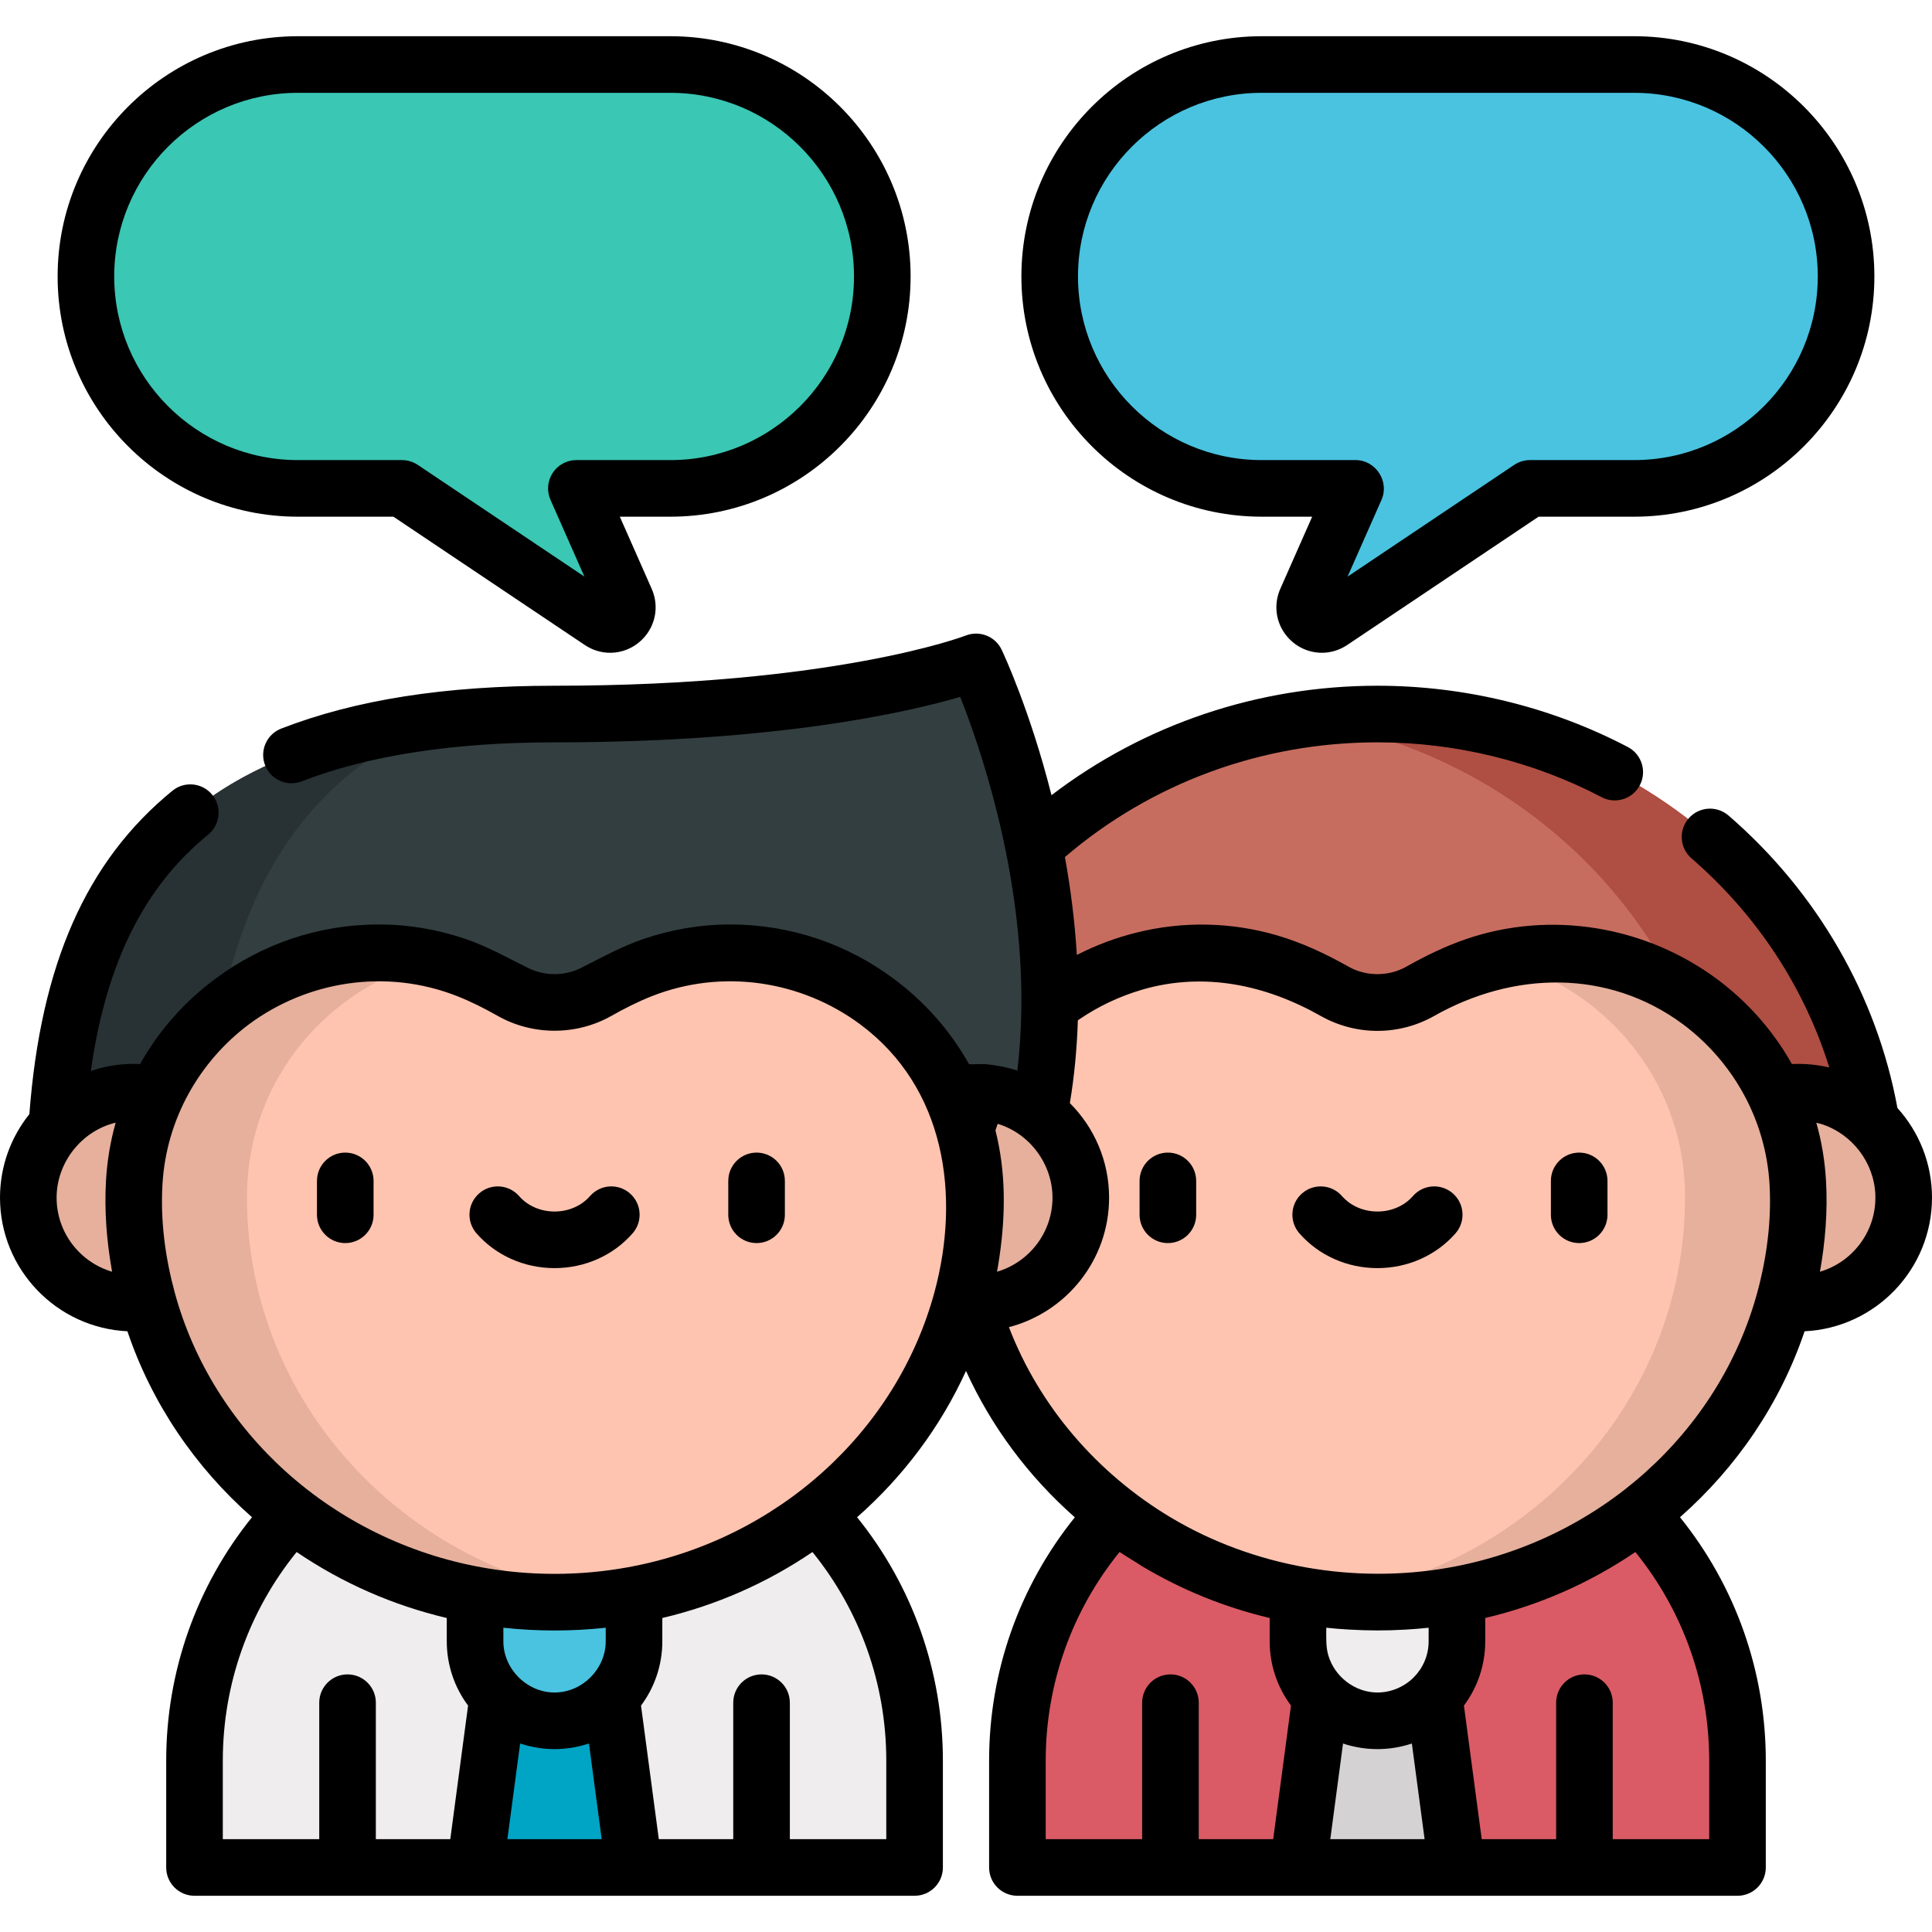 <?xml version="1.0" encoding="iso-8859-1"?>
<!-- Generator: Adobe Illustrator 19.0.0, SVG Export Plug-In . SVG Version: 6.00 Build 0)  -->
<svg version="1.1" id="Capa_1" xmlns="http://www.w3.org/2000/svg" xmlns:xlink="http://www.w3.org/1999/xlink" x="0px" y="0px"
	 viewBox="0 0 512 512" style="enable-background:new 0 0 512 512;" xml:space="preserve">
<path style="fill:#DA5B65;" d="M365.039,371.181L365.039,371.181c-52.696,0-95.415,42.719-95.415,95.415v28.303h33.057l7.5-3.791
	l7.5,3.791h26.295l21.063-13.809l21.063,13.809h26.295l5.292-3.791l9.707,3.791h33.057v-28.303
	C460.454,413.9,417.735,371.181,365.039,371.181z"/>
<path style="fill:#EFEDEE;" d="M146.961,371.181L146.961,371.181c-52.696,0-95.415,42.719-95.415,95.415v28.303h33.058l5.25-6.016
	l9.75,6.016h26.295l21.063-13.809l21.063,13.809h26.295l7.5-6.016l7.5,6.016h33.058v-28.303
	C242.375,413.9,199.657,371.181,146.961,371.181z"/>
<polygon style="fill:#00A5C6;" points="125.897,494.899 131.917,449.705 162.004,449.705 168.024,494.899 "/>
<path style="fill:#49C3E0;" d="M125.897,403.532v31.436c0,11.633,9.43,21.063,21.063,21.063l0,0c11.633,0,21.063-9.43,21.063-21.063
	v-31.436H125.897z"/>
<polygon style="fill:#D4D2D3;" points="343.976,494.899 349.995,449.705 380.083,449.705 386.102,494.899 "/>
<path style="fill:#EFEDEE;" d="M343.976,403.532v31.436c0,11.633,9.43,21.063,21.063,21.063l0,0c11.633,0,21.063-9.43,21.063-21.063
	v-31.436H343.976z"/>
<path style="fill:#C76D5F;" d="M232.577,317.389c0-70.669,59.422-128.162,132.463-128.162c73.04,0,132.462,57.493,132.462,128.162
	H232.577z"/>
<path style="fill:#AF4E42;" d="M365.039,189.227c-6.797,0-13.476,0.5-20,1.46c63.584,9.357,112.462,62.61,112.462,126.702h40
	C497.502,246.72,438.079,189.227,365.039,189.227z"/>
<path style="fill:#FFC4B0;" d="M253.534,316.881c0.226-46.704,48.947-77.876,91.483-58.588c3.213,1.457,6.125,2.971,8.67,4.411
	c7.05,3.987,15.655,3.987,22.705,0c2.546-1.44,5.457-2.954,8.671-4.411c42.536-19.288,91.257,11.884,91.483,58.588
	c0.001,0.169,0.001,0.339,0.001,0.508c0,59.208-49.923,107.206-111.507,107.206s-111.507-47.998-111.507-107.206
	C253.532,317.22,253.533,317.05,253.534,316.881z"/>
<path style="fill:#E6B09C;" d="M476.546,289.436c-2.042,0-4.03,0.225-5.948,0.64c-12.659-27.19-43.608-43.146-73.94-35.784
	c27.507,6.645,49.734,31.08,49.887,62.589c0.001,0.169,0.001,0.339,0.001,0.509c0,54.317-42.018,99.193-96.507,106.238
	c4.907,0.634,9.912,0.969,15,0.969c51.622,0,95.043-33.728,107.743-79.512c1.232,0.166,2.487,0.26,3.764,0.26
	c15.438,0,27.953-12.515,27.953-27.954C504.5,301.951,491.985,289.436,476.546,289.436z"/>
<path style="fill:#333E40;" d="M269.05,317.389H14.498c0-70.669,20.956-128.162,132.463-128.162
	c76.868,0,111.717-13.821,111.717-13.821S294.571,251.318,269.05,317.389z"/>
<path style="fill:#283234;" d="M54.498,317.389c0-56.224,11.337-104.737,61.687-126.474
	c-84.696,9.946-101.687,62.868-101.687,126.474H54.498z"/>
<circle style="fill:#E6B09C;" cx="258.47" cy="317.39" r="27.954"/>
<path style="fill:#FFC4B0;" d="M35.455,316.881c0.226-46.704,48.947-77.876,91.483-58.588c3.213,1.457,6.125,2.971,8.67,4.411
	c7.05,3.987,15.655,3.987,22.705,0c2.546-1.44,5.457-2.954,8.671-4.411c42.536-19.288,91.257,11.884,91.483,58.588
	c0.001,0.169,0.001,0.339,0.001,0.508c0,59.208-49.923,107.206-111.507,107.206S35.453,376.598,35.453,317.389
	C35.453,317.22,35.454,317.05,35.455,316.881z"/>
<path style="fill:#E6B09C;" d="M65.453,317.389c0-0.17,0-0.339,0.001-0.509c0.152-31.509,22.379-55.944,49.887-62.589
	c-30.332-7.363-61.282,8.594-73.94,35.784c-1.917-0.416-3.906-0.64-5.948-0.64c-15.438,0-27.953,12.515-27.953,27.954
	c0,15.438,12.515,27.954,27.953,27.954c1.277,0,2.532-0.094,3.764-0.26c12.699,45.784,56.121,79.512,107.743,79.512
	c5.087,0,10.093-0.334,15-0.969C107.471,416.582,65.453,371.706,65.453,317.389z"/>
<path style="fill:#3AC7B4;" d="M78.934,17.101h98.722c31.019,0,56.164,25.146,56.164,56.164l0,0
	c0,31.019-25.146,56.164-56.164,56.164h-24.911l13.099,29.643c1.845,4.174-2.913,8.166-6.703,5.625l-52.601-35.268H78.934
	c-31.019,0-56.164-25.146-56.164-56.164l0,0C22.77,42.246,47.915,17.101,78.934,17.101z"/>
<path style="fill:#49C3E0;" d="M433.066,17.101h-98.722c-31.019,0-56.164,25.146-56.164,56.164l0,0
	c0,31.019,25.146,56.164,56.164,56.164h24.911l-13.099,29.643c-1.845,4.174,2.913,8.166,6.703,5.625l52.601-35.268h27.607
	c31.019,0,56.164-25.146,56.164-56.164l0,0C489.23,42.246,464.085,17.101,433.066,17.101z"/>
<path d="M418.5,305.451c-4.142,0-7.5,3.358-7.5,7.5v8.979c0,4.142,3.358,7.5,7.5,7.5s7.5-3.358,7.5-7.5v-8.979
	C426,308.809,422.642,305.451,418.5,305.451z"/>
<path d="M309.5,305.451c-4.142,0-7.5,3.358-7.5,7.5v8.979c0,4.142,3.358,7.5,7.5,7.5s7.5-3.358,7.5-7.5v-8.979
	C317,308.809,313.642,305.451,309.5,305.451z"/>
<path d="M385.019,316.261c-3.12-2.726-7.856-2.408-10.583,0.711c-2.273,2.601-5.698,4.092-9.397,4.092s-7.124-1.491-9.397-4.091
	c-2.727-3.119-7.465-3.436-10.583-0.71c-3.119,2.726-3.437,7.464-0.71,10.583c5.122,5.859,12.663,9.219,20.69,9.219
	c8.028,0,15.569-3.36,20.691-9.22C388.456,323.726,388.138,318.987,385.019,316.261z"/>
<path d="M200.5,305.451c-4.142,0-7.5,3.358-7.5,7.5v8.979c0,4.142,3.358,7.5,7.5,7.5s7.5-3.358,7.5-7.5v-8.979
	C208,308.809,204.642,305.451,200.5,305.451z"/>
<path d="M91.5,305.451c-4.142,0-7.5,3.358-7.5,7.5v8.979c0,4.142,3.358,7.5,7.5,7.5s7.5-3.358,7.5-7.5v-8.979
	C99,308.809,95.642,305.451,91.5,305.451z"/>
<path d="M166.94,316.261c-3.12-2.726-7.856-2.408-10.583,0.711c-2.273,2.601-5.698,4.092-9.396,4.092s-7.124-1.491-9.397-4.091
	c-2.726-3.119-7.465-3.436-10.583-0.71c-3.119,2.726-3.437,7.464-0.71,10.583c5.122,5.859,12.663,9.219,20.69,9.219
	s15.569-3.36,20.69-9.22C170.377,323.726,170.059,318.987,166.94,316.261z"/>
<path d="M241.32,73.265c0-35.104-28.56-63.664-63.664-63.664H78.934c-35.104,0-63.664,28.56-63.664,63.664
	c0,35.105,28.56,63.665,63.664,63.665h25.325l50.706,33.997c2.017,1.352,4.337,2.067,6.709,2.067c4.091,0,7.882-2.07,10.141-5.538
	c2.214-3.398,2.547-7.666,0.89-11.415l-8.445-19.111h13.396C212.76,136.929,241.32,108.37,241.32,73.265z M152.745,121.929
	c-2.536,0-4.9,1.282-6.284,3.407s-1.601,4.805-0.576,7.125l8.992,20.347l-44.16-29.608c-1.235-0.828-2.689-1.271-4.177-1.271H78.934
	c-26.833,0-48.664-21.831-48.664-48.665S52.1,24.601,78.934,24.601h98.722c26.833,0,48.664,21.831,48.664,48.664
	s-21.831,48.665-48.664,48.665L152.745,121.929L152.745,121.929z"/>
<path d="M340.185,167.455c2.259,3.468,6.05,5.538,10.141,5.538c2.372,0,4.692-0.715,6.709-2.067l50.706-33.997h25.325
	c35.104,0,63.664-28.56,63.664-63.665c0-35.104-28.56-63.664-63.664-63.664h-98.722c-35.104,0-63.664,28.56-63.664,63.664
	c0,35.105,28.56,63.665,63.664,63.665h13.396l-8.446,19.112C337.638,159.79,337.971,164.057,340.185,167.455z M334.344,121.929
	c-26.833,0-48.664-21.831-48.664-48.665S307.511,24.6,334.344,24.6h98.722c26.833,0,48.664,21.831,48.664,48.664
	s-21.831,48.665-48.664,48.665h-27.607c-1.487,0-2.941,0.442-4.177,1.271l-44.16,29.608c0,0,8.976-20.312,8.992-20.347
	c2.157-4.881-1.539-10.532-6.86-10.532H334.344z"/>
<path d="M458.078,216.125c-3.135-2.708-7.87-2.362-10.579,0.771c-2.708,3.134-2.363,7.87,0.771,10.579
	c17.298,14.948,29.929,34.235,36.512,55.423c-3.119-0.742-6.362-1.046-9.564-0.927c-0.117,0.004-0.234-0.001-0.351,0.004
	c-5.056-8.994-11.841-16.54-19.734-22.424c-18.965-14.136-44.138-18.381-66.57-10.696c-5.518,1.89-10.792,4.451-15.864,7.319
	c-4.67,2.642-10.65,2.642-15.32,0c-6.065-3.43-12.4-6.388-19.102-8.337c-12.047-3.505-24.885-3.741-37.055-0.699
	c-5.488,1.355-10.823,3.354-15.849,5.943c-0.546-9.091-1.685-17.813-3.158-25.946c22.909-19.64,52.153-30.409,82.823-30.409
	c20.727,0,41.27,5.026,59.407,14.534c3.67,1.923,8.202,0.508,10.125-3.16c1.923-3.669,0.508-8.202-3.16-10.125
	c-20.278-10.63-43.229-16.249-66.372-16.249c-31.56,0-61.781,10.223-86.38,29.004c-5.614-22.235-12.615-37.288-13.202-38.53
	c-1.685-3.564-5.856-5.208-9.529-3.773c-0.34,0.133-34.862,13.299-108.968,13.299c-29.052,0-52.745,3.713-72.431,11.353
	c-3.861,1.499-5.777,5.844-4.279,9.706c1.499,3.861,5.844,5.777,9.706,4.279c17.675-6.859,40.219-10.337,67.004-10.337
	c58.952,0,93.651-7.981,107.5-12.047c5.073,12.748,15.912,44.004,16.221,78.884c0.047,5.277-0.154,10.749-0.641,16.069
	c-0.126,1.371-0.269,2.732-0.431,4.082c-1.292-0.427-2.615-0.771-3.955-1.046c-0.031-0.007-3.425-0.666-5.086-0.666
	c-0.114-0.007-0.227-0.017-0.341-0.023c-0.34-0.017-3.357,0.143-3.439-0.005c-5.113-9.097-11.991-16.719-20-22.631
	c-12.084-9.009-27.059-14.353-43.238-14.353c-7.874,0-15.606,1.308-23.075,3.867c-5.762,1.959-11.084,4.938-16.506,7.657
	c-4.316,2.164-9.597,2.181-13.924,0.049c-5.514-2.717-10.754-5.702-16.605-7.707c-7.467-2.558-15.198-3.865-23.071-3.865
	c-16.18,0-31.156,5.345-43.24,14.355c-8.007,5.911-14.884,13.533-19.996,22.628c-1.651-0.078-3.309-0.045-4.954,0.117
	c-0.015,0.001-0.03,0.002-0.045,0.003c-2.791,0.26-5.486,0.849-8.053,1.721c4.029-28.616,14.074-48.735,31.097-62.643
	c3.208-2.621,3.684-7.346,1.063-10.553c-2.62-3.208-7.345-3.684-10.553-1.063c-22.811,18.637-34.883,45.918-37.902,85.699
	C2.92,301.328,0,309.022,0,317.389c0,18.983,14.997,34.526,33.765,35.411c6.449,19.107,17.965,36.03,33.019,49.282
	c-14.713,18.247-22.738,40.866-22.738,64.515V494.9c0,4.142,3.358,7.5,7.5,7.5h190.829c4.142,0,7.5-3.358,7.5-7.5v-28.303
	c0-23.648-8.025-46.268-22.738-64.515c12.231-10.767,22.125-23.957,28.866-38.772c6.664,14.651,16.492,27.917,28.84,38.796
	c-14.701,18.243-22.719,40.852-22.719,64.491V494.9c0,4.142,3.358,7.5,7.5,7.5h190.83c4.142,0,7.5-3.358,7.5-7.5v-28.303
	c0-23.648-8.025-46.267-22.739-64.514c15.055-13.252,26.57-30.175,33.02-49.282C497.003,351.915,512,336.372,512,317.389
	c0-9.13-3.471-17.464-9.16-23.755C497.383,263.862,481.554,236.413,458.078,216.125z M264.245,336.884
	c1.93-10.807,2.551-22.234,0.487-33.069c-0.003-0.015-0.006-0.031-0.009-0.046c-0.266-1.419-0.569-2.828-0.92-4.224
	c0.187-0.575,0.384-1.149,0.59-1.718c0.019,0.006,0.039,0.011,0.058,0.017c8.485,2.578,14.471,10.692,14.471,19.546
	c0,9.281-6.212,17.137-14.697,19.629C264.232,336.974,264.237,336.929,264.245,336.884z M29.697,337.019
	C21.212,334.526,15,326.67,15,317.389c0-9.266,6.588-17.699,15.656-19.871c-1.407,4.969-2.259,10.093-2.565,15.331
	c-0.464,7.937,0.168,15.936,1.542,23.759C29.657,336.744,29.673,336.882,29.697,337.019z M156.082,462.051l3.376,25.349h-24.996
	l3.376-25.349c0.139,0.047,0.284,0.078,0.424,0.123c2.808,0.892,5.752,1.359,8.698,1.359c2.955,0,5.879-0.465,8.694-1.357
	C155.796,462.13,155.942,462.098,156.082,462.051z M160.523,434.968c0,7.293-6.161,13.542-13.524,13.562
	c-0.013,0-0.026,0.002-0.04,0.002c-7.322,0-13.562-6.239-13.562-13.563v-3.602c4.5,0.484,9.037,0.729,13.563,0.729
	c4.522,0,9.066-0.245,13.563-0.73L160.523,434.968L160.523,434.968z M59.046,466.596c0-20.28,6.905-39.676,19.566-55.293
	c12.158,8.259,25.579,14.128,39.786,17.483v6.182c0,6.377,2.102,12.272,5.647,17.031l-4.715,35.4H99.603v-36.168
	c0-4.142-3.358-7.5-7.5-7.5s-7.5,3.358-7.5,7.5v36.168H59.046V466.596z M234.875,487.399h-25.557v-36.168c0-4.142-3.358-7.5-7.5-7.5
	s-7.5,3.358-7.5,7.5v36.168h-19.727l-4.715-35.4c3.546-4.759,5.647-10.654,5.647-17.031v-6.182
	c14.206-3.356,27.628-9.225,39.786-17.483c12.661,15.618,19.566,35.014,19.566,55.293L234.875,487.399L234.875,487.399z
	 M166.323,415.356c-12.761,2.313-25.964,2.313-38.725,0c-39.574-7.173-71.296-35.901-81.322-72.928
	c-2.502-9.242-3.772-18.902-3.229-28.478c0.982-17.341,9.782-32.651,22.92-42.492c15.483-11.484,36.321-14.887,55.173-7.476
	c3.709,1.458,7.309,3.29,10.777,5.25c9.25,5.23,20.842,5.229,30.09,0c3.463-1.959,7.062-3.79,10.765-5.246
	c18.86-7.418,39.706-4.013,55.192,7.478c22.538,16.724,26.64,45.294,19.682,70.964C237.619,379.455,205.897,408.183,166.323,415.356
	z M277.124,466.596c0-20.285,6.909-39.686,19.576-55.306c1.936,1.316,3.981,2.459,5.926,3.756
	c10.544,6.303,21.917,10.914,33.849,13.736v6.186c0,6.377,2.102,12.272,5.648,17.031l-4.715,35.4h-19.727v-36.168
	c0-4.142-3.358-7.5-7.5-7.5s-7.5,3.358-7.5,7.5v36.168h-25.557V466.596z M378.603,434.968c0,3.702-1.494,7.06-3.907,9.509
	c-2.514,2.552-6.072,4.054-9.656,4.054c-5.959,0-11.349-4.161-13.026-9.854c-0.679-2.305-0.538-4.869-0.538-7.313
	c2.007,0.217,4.029,0.37,6.058,0.49c4.943,0.294,9.894,0.309,14.837,0.016c2.079-0.123,4.161-0.282,6.232-0.505V434.968z
	 M352.541,487.399l3.376-25.349c2.923,0.982,6.04,1.481,9.122,1.481c3.08,0,6.201-0.5,9.122-1.481l3.376,25.349H352.541z
	 M452.954,487.399h-25.558v-36.168c0-4.142-3.358-7.5-7.5-7.5s-7.5,3.358-7.5,7.5v36.168H392.67l-4.715-35.4
	c3.546-4.759,5.648-10.654,5.648-17.031v-6.182c14.206-3.355,27.627-9.225,39.785-17.483c12.662,15.618,19.567,35.014,19.567,55.293
	v20.803H452.954z M384.06,415.419c-24.96,4.441-51.857-0.145-73.829-13.297c-19.349-11.582-34.753-29.303-42.853-50.414
	c15.25-3.962,26.543-17.846,26.543-34.318c0-9.774-3.975-18.637-10.394-25.056c1.201-7.253,1.885-14.587,2.114-21.934
	c0.12-0.083,0.241-0.165,0.361-0.247c5.054-3.455,10.618-6.077,16.483-7.821c0.048-0.014,0.097-0.029,0.145-0.043
	c16.392-4.802,32.775-1.307,47.364,6.943c4.583,2.592,9.786,3.962,15.045,3.962s10.462-1.371,15.044-3.962
	c20.874-11.805,46.019-12.555,65.947,2.223c13.142,9.843,21.944,25.159,22.924,42.509c0.537,9.506-0.743,19.271-3.224,28.443
	C455.681,379.551,423.801,408.349,384.06,415.419z M482.302,337.019c1.422-7.95,2.078-16.075,1.608-24.146
	c-0.305-5.244-1.157-10.373-2.565-15.346c0.44,0.106,0.878,0.217,1.309,0.353c8.149,2.556,14.007,10.194,14.33,18.727
	c0.01,0.261,0.015,0.522,0.015,0.783C497,326.67,490.788,334.526,482.302,337.019z"/>
<g>
</g>
<g>
</g>
<g>
</g>
<g>
</g>
<g>
</g>
<g>
</g>
<g>
</g>
<g>
</g>
<g>
</g>
<g>
</g>
<g>
</g>
<g>
</g>
<g>
</g>
<g>
</g>
<g>
</g>
</svg>
